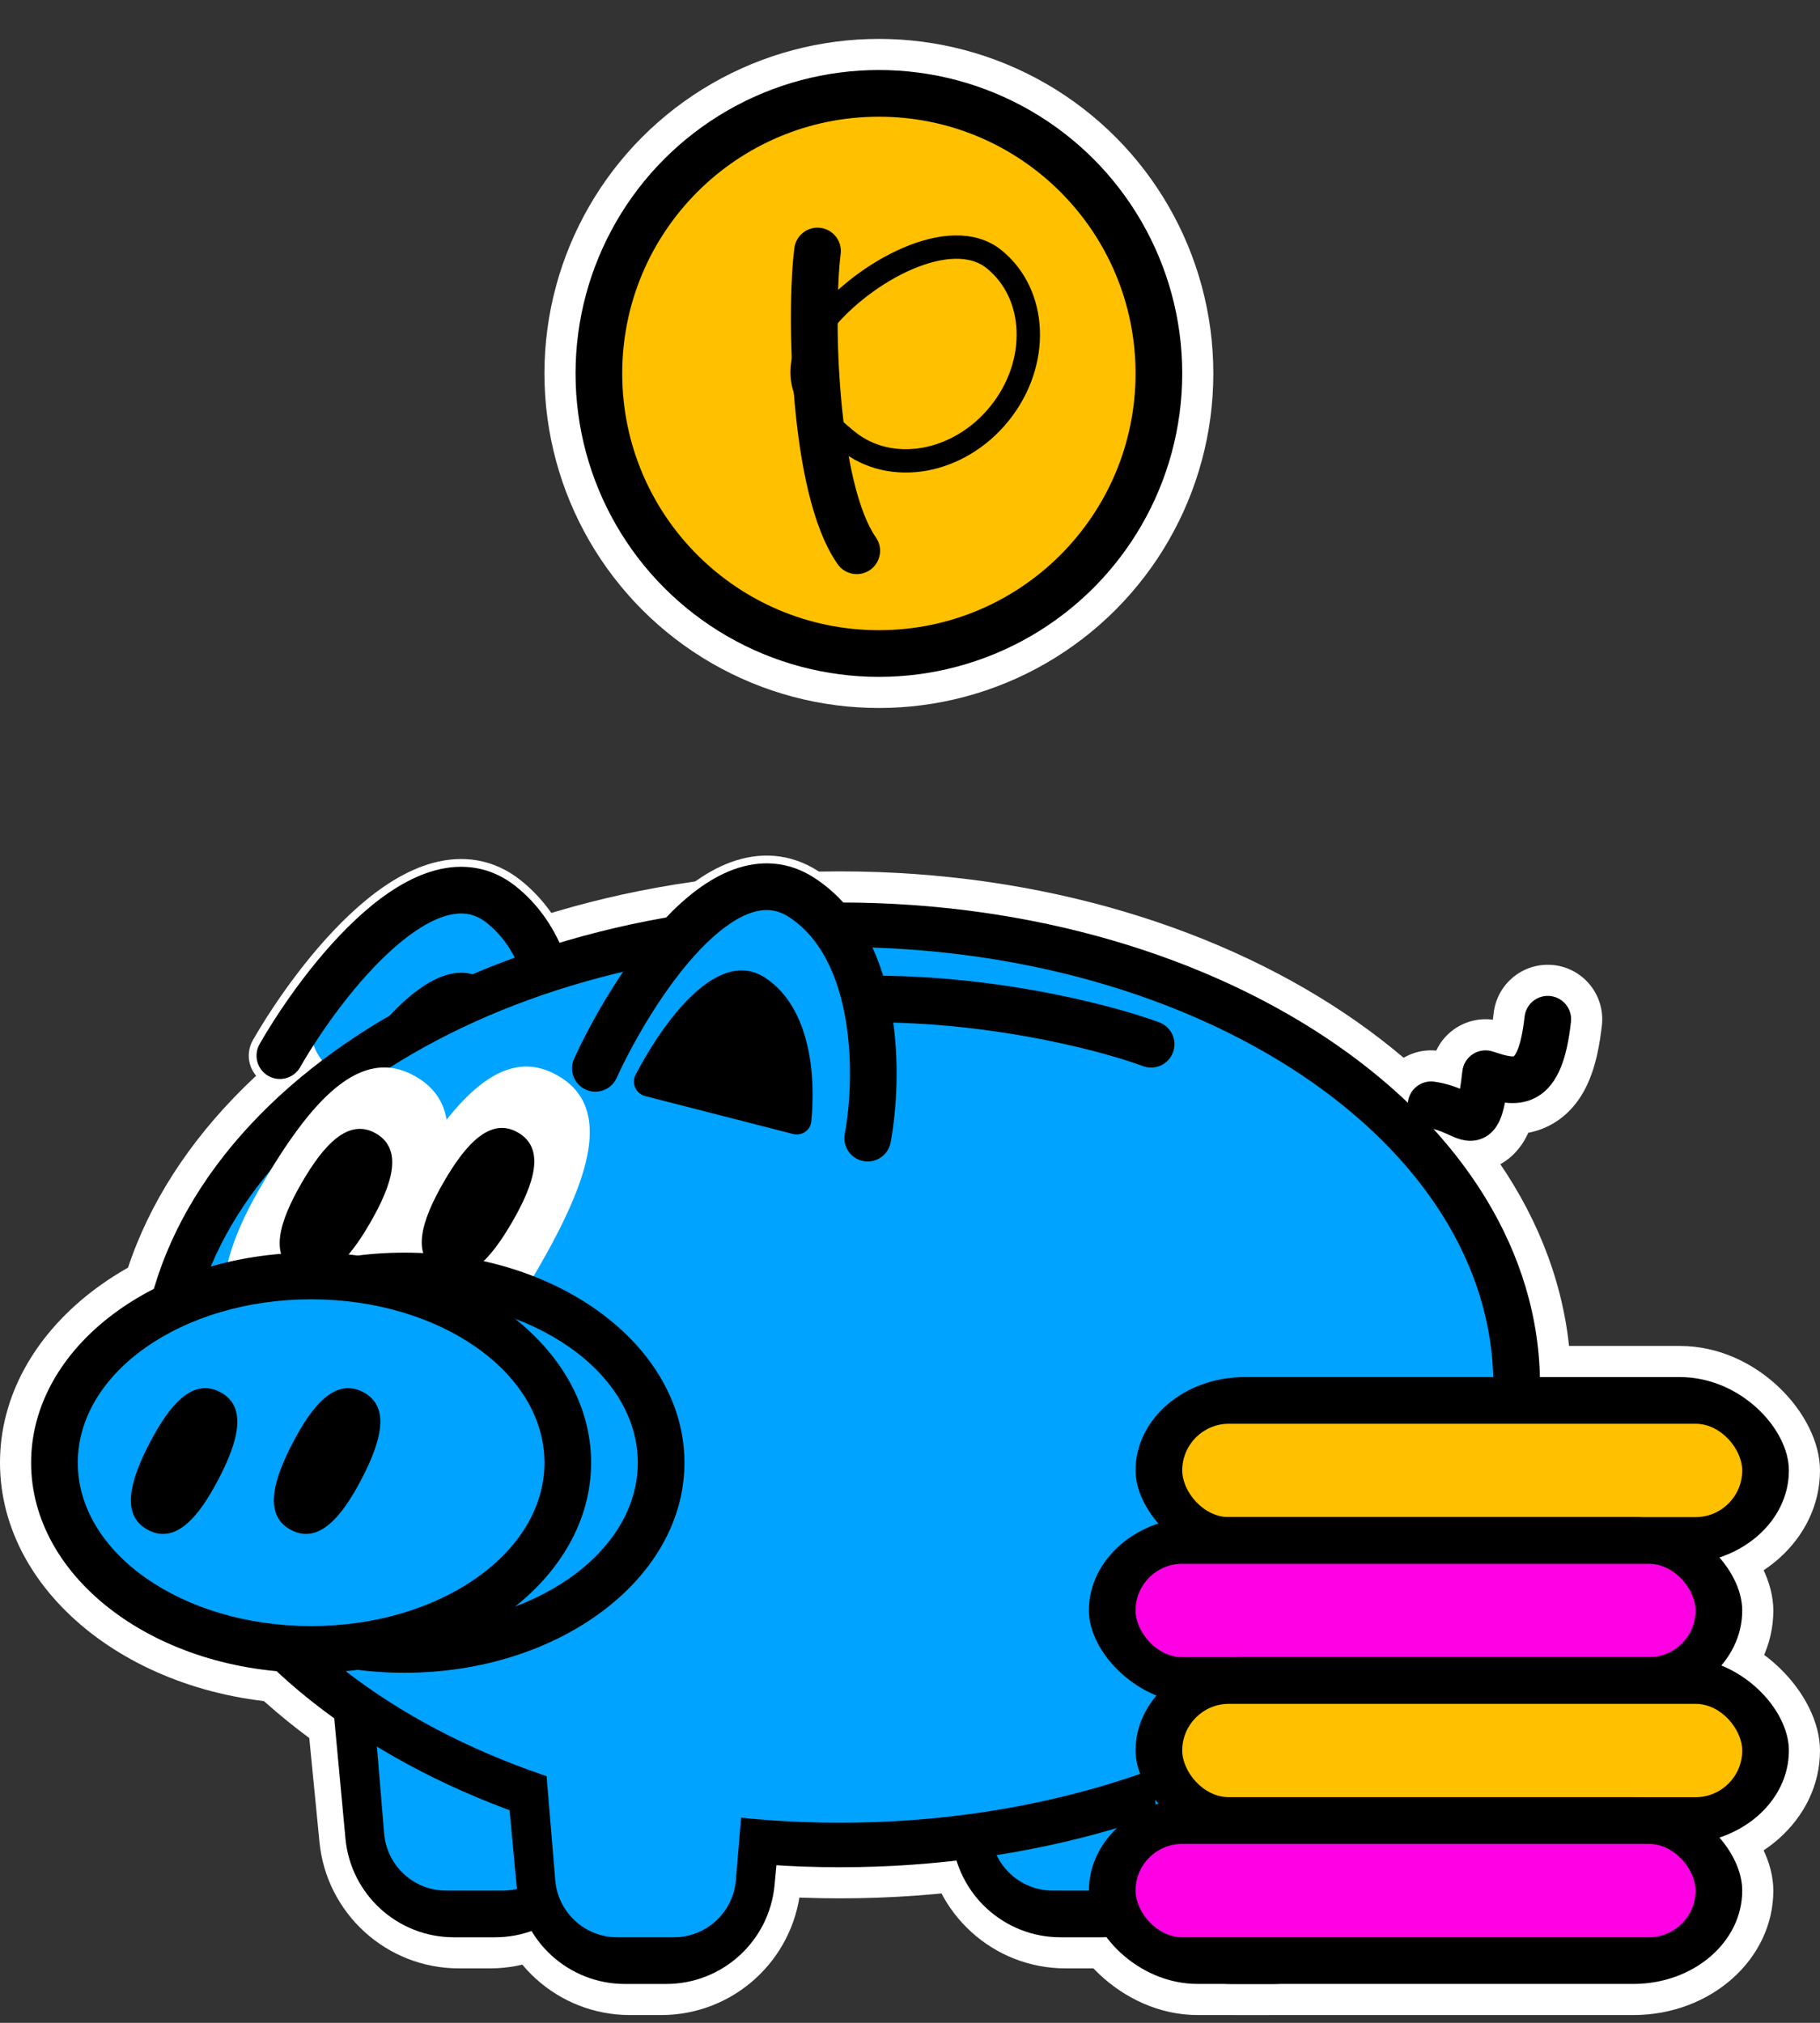 <svg width="234" height="260" viewBox="0 0 234 260" fill="none" xmlns="http://www.w3.org/2000/svg" xmlns:xlink="http://www.w3.org/1999/xlink">
<rect x="0" y="0" width="234" height="260" fill="#333333" stroke="none"/>
<mask id="mask_0_i_1_2088;10203_3229" style="mask-type:alpha" maskUnits="userSpaceOnUse" x="28" y="133.681" width="15.172" height="22.516">
<path d="M53.365,158.255C53.365,171.632 48.801,176.776 43.172,176.776C37.543,176.776 32.979,171.632 32.979,158.255C32.979,144.879 35.018,135.618 43.172,135.618C51.326,135.618 53.365,144.879 53.365,158.255Z" transform="rotate(30 43.172 156.197)" fill="#FFFFFF"/>
</mask>
<mask id="mask_0_i_1_2088;10203_3234" style="mask-type:alpha" maskUnits="userSpaceOnUse" x="46.268" y="133.563" width="15.172" height="22.516">
<path d="M71.632,158.137C71.632,171.513 67.069,176.658 61.44,176.658C55.81,176.658 51.247,171.513 51.247,158.137C51.247,144.76 53.285,135.5 61.44,135.5C69.594,135.5 71.632,144.76 71.632,158.137Z" transform="rotate(30 61.44 156.079)" fill="#FFFFFF"/>
</mask>
<path d="M80,188C80,205.121 62.091,219 40,219C17.909,219 0,205.121 0,188C0,170.879 17.909,157 40,157C62.091,157 80,170.879 80,188Z" fill="#FFFFFF"/>
<path d="M202,178C202,214.451 159.915,244 108,244C56.085,244 14,214.451 14,178C14,141.549 56.085,112 108,112C159.915,112 202,141.549 202,178Z" fill="#FFFFFF"/>
<path d="M115.937,204.757C114.899,194.172 123.216,185 133.851,185L144.149,185C154.784,185 163.101,194.172 162.063,204.757L158.926,236.756C158.022,245.973 150.273,253 141.012,253L136.988,253C127.727,253 119.978,245.973 119.074,236.756L115.937,204.757Z" fill="#FFFFFF"/>
<path d="M37.937,204.757C36.899,194.172 45.216,185 55.851,185L66.149,185C76.784,185 85.101,194.172 84.063,204.757L80.926,236.756C80.022,245.973 72.273,253 63.012,253L58.988,253C49.727,253 41.978,245.973 41.074,236.756L37.937,204.757Z" fill="#FFFFFF"/>
<path d="M59.937,210.757C58.899,200.172 67.216,191 77.851,191L88.149,191C98.784,191 107.101,200.172 106.063,210.757L102.926,242.756C102.022,251.973 94.273,259 85.012,259L80.988,259C71.727,259 63.978,251.973 63.074,242.756L59.937,210.757Z" fill="#FFFFFF"/>
<path d="M137.937,210.757C136.899,200.172 145.216,191 155.851,191L166.149,191C176.784,191 185.101,200.172 184.063,210.757L180.926,242.756C180.022,251.973 172.273,259 163.012,259L158.988,259C149.727,259 141.978,251.973 141.074,242.756L137.937,210.757Z" fill="#FFFFFF"/>
<rect  x="142" y="173" width="92" height="32" rx="18" fill="#FFFFFF"/>
<rect  x="136" y="191" width="92" height="32" rx="18" fill="#FFFFFF"/>
<rect  x="142" y="209" width="92" height="32" rx="18" fill="#FFFFFF"/>
<rect  x="136" y="227" width="92" height="32" rx="18" fill="#FFFFFF"/>
<circle cx="113" cy="48" r="43" fill="#FFFFFF"/>
<path d="M90.32,121.956C85.627,126.473 81.382,133.109 78.925,137.88C78.167,139.353 76.358,139.932 74.885,139.174C73.412,138.415 72.832,136.606 73.591,135.133C76.211,130.045 80.813,122.778 86.159,117.633C88.821,115.07 91.873,112.832 95.147,111.795C98.57,110.711 102.216,110.965 105.549,113.368C111.449,117.624 113.844,124.566 114.636,130.928C115.435,137.342 114.689,143.748 113.744,147.758C113.365,149.371 111.75,150.37 110.137,149.99C108.524,149.611 107.524,147.996 107.904,146.383C108.718,142.928 109.377,137.248 108.682,131.669C107.981,126.038 105.981,121.078 102.039,118.235C100.451,117.089 98.828,116.923 96.959,117.515C94.941,118.155 92.676,119.688 90.32,121.956Z" clip-rule="evenodd" fill-rule="evenodd" transform="rotate(-2.62 94.116 130.627)" fill="#000000" stroke="#FFFFFF" stroke-width="2" stroke-miterlimit="3.999" stroke-linecap="round"/>
<path d="M50.295,121.956C45.602,126.473 41.357,133.109 38.9,137.88C38.142,139.353 36.333,139.932 34.86,139.174C33.387,138.415 32.808,136.606 33.566,135.133C36.187,130.045 40.789,122.778 46.134,117.633C48.796,115.07 51.848,112.832 55.123,111.795C58.545,110.711 62.191,110.965 65.524,113.368C71.424,117.624 73.819,124.566 74.611,130.928C75.41,137.342 74.664,143.748 73.72,147.758C73.34,149.371 71.725,150.37 70.112,149.99C68.499,149.611 67.5,147.996 67.879,146.383C68.693,142.928 69.352,137.248 68.657,131.669C67.956,126.038 65.957,121.078 62.014,118.235C60.426,117.089 58.804,116.923 56.934,117.515C54.916,118.155 52.651,119.688 50.295,121.956Z" clip-rule="evenodd" fill-rule="evenodd" transform="rotate(-357.38 54.091 130.627)" fill="#000000" stroke="#FFFFFF" stroke-width="2" stroke-miterlimit="3.999" stroke-linecap="round"/>
<path d="M184.925,135.066C181.093,134.555 177.572,137.247 177.061,141.079C176.55,144.911 179.243,148.432 183.075,148.943L184.925,135.066ZM191,138.004L193.214,131.363C191.208,130.695 189.008,130.968 187.227,132.108C185.447,133.247 184.276,135.13 184.043,137.231L191,138.004ZM205.957,131.777C206.384,127.935 203.615,124.474 199.773,124.047C195.931,123.62 192.47,126.389 192.043,130.231L205.957,131.777ZM183.075,148.943C183.351,148.98 183.641,149.067 184.231,149.328C184.381,149.394 185.08,149.716 185.546,149.903C186.027,150.095 187.221,150.561 188.709,150.623C190.549,150.7 192.607,150.153 194.318,148.63C195.749,147.356 196.424,145.843 196.757,144.938C197.402,143.186 197.714,140.967 197.957,138.777L184.043,137.231C183.926,138.28 183.821,139.026 183.727,139.553C183.626,140.117 183.571,140.23 183.618,140.102C183.648,140.022 183.741,139.783 183.932,139.463C184.125,139.14 184.464,138.658 185.01,138.172C185.582,137.663 186.301,137.222 187.143,136.942C187.969,136.667 188.718,136.611 189.291,136.635C189.841,136.658 190.249,136.755 190.451,136.81C190.656,136.866 190.772,136.915 190.75,136.906C190.73,136.898 190.669,136.872 190.505,136.799C190.389,136.747 190.115,136.622 189.894,136.524C188.859,136.066 187.149,135.362 184.925,135.066L183.075,148.943ZM188.786,144.645C189.74,144.963 191.285,145.475 192.913,145.683C194.653,145.904 197.142,145.871 199.618,144.446C202.081,143.027 203.516,140.816 204.368,138.736C205.201,136.702 205.673,134.334 205.957,131.777L192.043,130.231C191.939,131.169 191.818,131.889 191.698,132.435C191.576,132.985 191.469,133.293 191.413,133.429C191.297,133.713 191.544,132.94 192.632,132.313C193.149,132.015 193.657,131.871 194.061,131.815C194.436,131.763 194.669,131.793 194.681,131.795C194.689,131.796 194.583,131.782 194.306,131.705C194.028,131.629 193.69,131.522 193.214,131.363L188.786,144.645Z" fill="#FFFFFF"/>
<path d="M184.396,139.03C182.754,138.811 181.245,139.965 181.026,141.607C180.807,143.25 181.961,144.759 183.604,144.978L184.396,139.03ZM191,138.004L191.949,135.158C191.089,134.871 190.146,134.989 189.383,135.477C188.62,135.965 188.118,136.772 188.018,137.673L191,138.004ZM201.982,131.335C202.165,129.688 200.978,128.205 199.331,128.022C197.685,127.839 196.201,129.026 196.018,130.673L201.982,131.335ZM183.604,144.978C184.436,145.089 185.132,145.352 185.849,145.669C186.145,145.8 186.65,146.036 187.033,146.189C187.422,146.345 188.095,146.594 188.875,146.626C189.807,146.665 190.814,146.393 191.659,145.641C192.384,144.996 192.771,144.186 193.003,143.556C193.458,142.32 193.735,140.559 193.982,138.335L188.018,137.673C187.765,139.949 187.542,141.021 187.372,141.483C187.292,141.702 187.335,141.457 187.67,141.159C188.124,140.755 188.693,140.614 189.125,140.632C189.405,140.643 189.515,140.72 189.264,140.619C189.006,140.516 188.792,140.41 188.276,140.182C187.368,139.781 186.064,139.253 184.396,139.03L183.604,144.978ZM190.051,140.85C191.031,141.177 192.229,141.563 193.418,141.714C194.655,141.872 196.168,141.816 197.622,140.979C199.071,140.145 200.025,138.787 200.667,137.219C201.301,135.672 201.717,133.717 201.982,131.335L196.018,130.673C195.783,132.791 195.449,134.128 195.115,134.945C194.788,135.742 194.554,135.821 194.628,135.779C194.707,135.734 194.658,135.824 194.176,135.762C193.646,135.695 192.969,135.498 191.949,135.158L190.051,140.85Z" fill="#000000"/>
<path d="M119.428,204.305C118.662,196.095 125.122,189.004 133.368,189.004L144.632,189.004C152.878,189.004 159.338,196.095 158.572,204.305L155.585,236.305C154.914,243.502 148.874,249.004 141.646,249.004L136.354,249.004C129.126,249.004 123.086,243.502 122.415,236.305L119.428,204.305Z" fill="#000000"/>
<path d="M124.722,203.668C124.333,199.004 128.014,195.004 132.694,195.004L145.306,195.004C149.986,195.004 153.667,199.004 153.278,203.668L150.611,235.668C150.266,239.815 146.8,243.004 142.639,243.004L135.361,243.004C131.2,243.004 127.734,239.815 127.389,235.668L124.722,203.668Z" fill="#00A3FF"/>
<path d="M63.768,115.801C56.334,110.439 47.317,119.366 41.162,128.303C38.332,132.412 40.621,137.847 45.392,139.305L62.631,144.574C67.053,145.925 71.712,143.235 71.906,138.616C72.241,130.651 70.731,120.823 63.768,115.801Z" transform="rotate(-357.38 54.091 130.626)" fill="#00A3FF"/>
<path d="M33.566,135.133C32.807,136.606 33.386,138.415 34.859,139.173C36.332,139.932 38.141,139.353 38.9,137.88L33.566,135.133ZM67.879,146.382C67.499,147.995 68.499,149.61 70.111,149.99C71.724,150.37 73.339,149.37 73.719,147.758L67.879,146.382ZM38.9,137.88C41.357,133.109 45.601,126.473 50.294,121.956C52.65,119.688 54.915,118.154 56.933,117.515C58.803,116.923 60.425,117.089 62.014,118.234L65.523,113.368C62.191,110.964 58.545,110.711 55.122,111.795C51.848,112.832 48.796,115.07 46.133,117.633C40.788,122.778 36.186,130.044 33.566,135.133L38.9,137.88ZM62.014,118.234C65.956,121.078 67.955,126.038 68.657,131.669C69.352,137.248 68.692,142.927 67.879,146.382L73.719,147.758C74.663,143.748 75.41,137.342 74.611,130.927C73.818,124.566 71.424,117.623 65.523,113.368L62.014,118.234Z" transform="rotate(-357.38 54.091 130.626)" fill="#000000"/>
<path d="M62.284,125.952C56.374,121.69 48.965,130.97 45.078,137.659C44.451,138.737 45.024,140.091 46.216,140.455L64.929,146.174C66.035,146.512 67.197,145.845 67.37,144.702C68.206,139.175 68.037,130.102 62.284,125.952Z" transform="rotate(-357.38 55.832 135.835)" fill="#000000"/>
<path d="M41.428,204.305C40.662,196.095 47.122,189.004 55.368,189.004L66.632,189.004C74.878,189.004 81.338,196.095 80.572,204.305L77.585,236.305C76.914,243.502 70.874,249.004 63.646,249.004L58.354,249.004C51.126,249.004 45.086,243.502 44.415,236.305L41.428,204.305Z" fill="#000000"/>
<path d="M46.722,203.668C46.333,199.004 50.014,195.004 54.694,195.004L67.306,195.004C71.986,195.004 75.667,199.004 75.278,203.668L72.611,235.668C72.266,239.815 68.8,243.004 64.639,243.004L57.361,243.004C53.2,243.004 49.734,239.815 49.389,235.668L46.722,203.668Z" fill="#00A3FF"/>
<path d="M63.428,210.305C62.662,202.095 69.122,195.004 77.368,195.004L88.632,195.004C96.878,195.004 103.338,202.095 102.572,210.305L99.585,242.305C98.914,249.502 92.874,255.004 85.646,255.004L80.354,255.004C73.126,255.004 67.086,249.502 66.415,242.305L63.428,210.305Z" fill="#000000"/>
<path d="M141.428,210.305C140.662,202.095 147.122,195.004 155.368,195.004L166.632,195.004C174.878,195.004 181.338,202.095 180.572,210.305L177.585,242.305C176.914,249.502 170.874,255.004 163.646,255.004L158.354,255.004C151.126,255.004 145.086,249.502 144.415,242.305L141.428,210.305Z" fill="#000000"/>
<path d="M198,178C198,212.242 157.706,240 108,240C58.294,240 18,212.242 18,178C18,143.758 58.294,116 108,116C157.706,116 198,143.758 198,178Z" fill="#000000"/>
<path d="M192,178C192,209.081 154.392,234.277 108,234.277C61.608,234.277 24,209.081 24,178C24,146.919 61.608,121.723 108,121.723C154.392,121.723 192,146.919 192,178Z" fill="#00A3FF"/>
<path d="M146.957,137.03C148.51,137.606 150.236,136.814 150.813,135.261C151.389,133.707 150.597,131.981 149.043,131.404L146.957,137.03ZM107.87,125.497C106.215,125.569 104.931,126.969 105.003,128.624C105.075,130.279 106.475,131.563 108.13,131.491L107.87,125.497ZM149.043,131.404C142.746,129.068 125.944,124.713 107.87,125.497L108.13,131.491C125.256,130.749 141.254,134.915 146.957,137.03L149.043,131.404Z" fill="#000000"/>
<circle cx="113" cy="48" r="39" fill="#000000"/>
<circle cx="113" cy="48" r="33" fill="#FFC000"/>
<path d="M108.086,32.634C108.292,30.99 107.125,29.491 105.481,29.285C103.837,29.08 102.338,30.246 102.132,31.89L108.086,32.634ZM107.697,72.514C108.647,73.872 110.518,74.202 111.875,73.252C113.232,72.302 113.562,70.431 112.612,69.074L107.697,72.514ZM102.132,31.89C101.599,36.154 101.469,44.01 102.169,51.797C102.521,55.707 103.088,59.679 103.947,63.229C104.793,66.724 105.978,70.06 107.697,72.514L112.612,69.074C111.531,67.529 110.561,65.048 109.779,61.818C109.011,58.643 108.48,54.982 108.145,51.259C107.472,43.78 107.619,36.369 108.086,32.634L102.132,31.89Z" transform="rotate(360 107.421 51.528)" fill="#000000"/>
<path d="M131.279,45.305C131.279,53.589 125.459,60.305 118.279,60.305C111.099,60.305 106.279,58.589 106.279,50.305C106.279,42.021 111.099,30.305 118.279,30.305C125.459,30.305 131.279,37.021 131.279,45.305Z" transform="rotate(38.874 118.779 45.305)" stroke="#000000" stroke-width="3" stroke-miterlimit="3.999"/>
<path d="M146.722,209.668C146.333,205.004 150.014,201.004 154.694,201.004L167.306,201.004C171.986,201.004 175.667,205.004 175.278,209.668L172.611,241.668C172.266,245.815 168.8,249.004 164.639,249.004L157.361,249.004C153.2,249.004 149.734,245.815 149.389,241.668L146.722,209.668Z" fill="#00A3FF"/>
<path d="M68.722,209.668C68.333,205.004 72.014,201.004 76.694,201.004L89.306,201.004C93.986,201.004 97.667,205.004 97.278,209.668L94.611,241.668C94.266,245.815 90.8,249.004 86.639,249.004L79.361,249.004C75.2,249.004 71.734,245.815 71.389,241.668L68.722,209.668Z" fill="#00A3FF"/>
<path d="M53.365,158.255C53.365,171.632 48.801,176.776 43.172,176.776C37.543,176.776 32.979,171.632 32.979,158.255C32.979,144.879 35.018,135.618 43.172,135.618C51.326,135.618 53.365,144.879 53.365,158.255Z" transform="rotate(30 43.172 156.197)" fill="#FFFFFF"/>
<path d="M48.289,154.6C48.289,160.283 47.27,164.89 43.193,164.89C39.116,164.89 38.096,160.283 38.096,154.6C38.096,148.917 39.116,144.31 43.193,144.31C47.27,144.31 48.289,148.917 48.289,154.6Z" transform="rotate(30 43.193 154.6)" fill="#000000"/>
<path d="M71.632,158.137C71.632,171.513 67.069,176.658 61.44,176.658C55.81,176.658 51.247,171.513 51.247,158.137C51.247,144.76 53.285,135.5 61.44,135.5C69.594,135.5 71.632,144.76 71.632,158.137Z" transform="rotate(30 61.44 156.079)" fill="#FFFFFF"/>
<path d="M66.557,154.481C66.557,160.164 65.537,164.771 61.46,164.771C57.383,164.771 56.364,160.164 56.364,154.481C56.364,148.799 57.383,144.192 61.46,144.192C65.537,144.192 66.557,148.799 66.557,154.481Z" transform="rotate(30 61.46 154.481)" fill="#000000"/>
<path d="M88,188.004C88,202.916 71.882,215.004 52,215.004C32.118,215.004 16,202.916 16,188.004C16,173.092 32.118,161.004 52,161.004C71.882,161.004 88,173.092 88,188.004Z" fill="#000000"/>
<path d="M82,188.004C82,199.602 68.569,209.004 52,209.004C35.431,209.004 22,199.602 22,188.004C22,176.406 35.431,167.004 52,167.004C68.569,167.004 82,176.406 82,188.004Z" fill="#00A3FF"/>
<path d="M76,188.004C76,202.916 59.882,215.004 40,215.004C20.118,215.004 4,202.916 4,188.004C4,173.092 20.118,161.004 40,161.004C59.882,161.004 76,173.092 76,188.004Z" fill="#000000"/>
<path d="M70,188.004C70,199.602 56.569,209.004 40,209.004C23.431,209.004 10,199.602 10,188.004C10,176.406 23.431,167.004 40,167.004C56.569,167.004 70,176.406 70,188.004Z" fill="#00A3FF"/>
<path d="M28.67,187.789C28.67,193.312 27.67,197.789 23.67,197.789C19.67,197.789 18.67,193.312 18.67,187.789C18.67,182.266 19.67,177.789 23.67,177.789C27.67,177.789 28.67,182.266 28.67,187.789Z" transform="rotate(27.519 23.67 187.789)" fill="#000000"/>
<path d="M47.055,187.789C47.055,193.312 46.055,197.789 42.055,197.789C38.055,197.789 37.055,193.312 37.055,187.789C37.055,182.266 38.055,177.789 42.055,177.789C46.055,177.789 47.055,182.266 47.055,187.789Z" transform="rotate(27.519 42.055 187.789)" fill="#000000"/>
<path d="M103.794,115.801C96.359,110.439 87.342,119.366 81.187,128.303C78.358,132.412 80.646,137.847 85.417,139.305L102.656,144.574C107.078,145.925 111.737,143.235 111.931,138.616C112.266,130.651 110.756,120.823 103.794,115.801Z" transform="rotate(-2.62 94.116 130.626)" fill="#00A3FF"/>
<path d="M73.591,135.133C72.832,136.606 73.411,138.415 74.884,139.173C76.357,139.932 78.167,139.353 78.925,137.88L73.591,135.133ZM107.904,146.382C107.524,147.995 108.524,149.61 110.137,149.99C111.75,150.37 113.365,149.37 113.744,147.758L107.904,146.382ZM78.925,137.88C81.382,133.109 85.627,126.473 90.32,121.956C92.676,119.688 94.941,118.154 96.959,117.515C98.828,116.923 100.451,117.089 102.039,118.234L105.549,113.368C102.216,110.964 98.57,110.711 95.147,111.795C91.873,112.832 88.821,115.07 86.159,117.633C80.813,122.778 76.211,130.044 73.591,135.133L78.925,137.88ZM102.039,118.234C105.981,121.078 107.981,126.038 108.682,131.669C109.377,137.248 108.718,142.927 107.904,146.382L113.744,147.758C114.689,143.748 115.435,137.342 114.636,130.927C113.844,124.566 111.449,117.623 105.549,113.368L102.039,118.234Z" transform="rotate(-2.62 94.116 130.626)" fill="#000000"/>
<path d="M98.827,125.952C92.917,121.69 85.507,130.97 81.62,137.659C80.994,138.737 81.566,140.091 82.759,140.455L101.472,146.174C102.577,146.512 103.74,145.845 103.913,144.702C104.748,139.175 104.58,130.102 98.827,125.952Z" transform="rotate(-2.62 92.375 135.835)" fill="#000000"/>
<rect  x="146" y="177" width="84" height="24" rx="14" fill="#000000"/>
<rect  x="152" y="183" width="72" height="12" rx="6" fill="#FFC000"/>
<rect  x="140" y="195" width="84" height="24" rx="14" fill="#000000"/>
<rect  x="146" y="201" width="72" height="12" rx="6" fill="#FF00E5"/>
<rect  x="146" y="213" width="84" height="24" rx="14" fill="#000000"/>
<rect  x="152" y="219" width="72" height="12" rx="6" fill="#FFC000"/>
<rect  x="140" y="231" width="84" height="24" rx="14" fill="#000000"/>
<rect  x="146" y="237" width="72" height="12" rx="6" fill="#FF00E5"/>
</svg>
